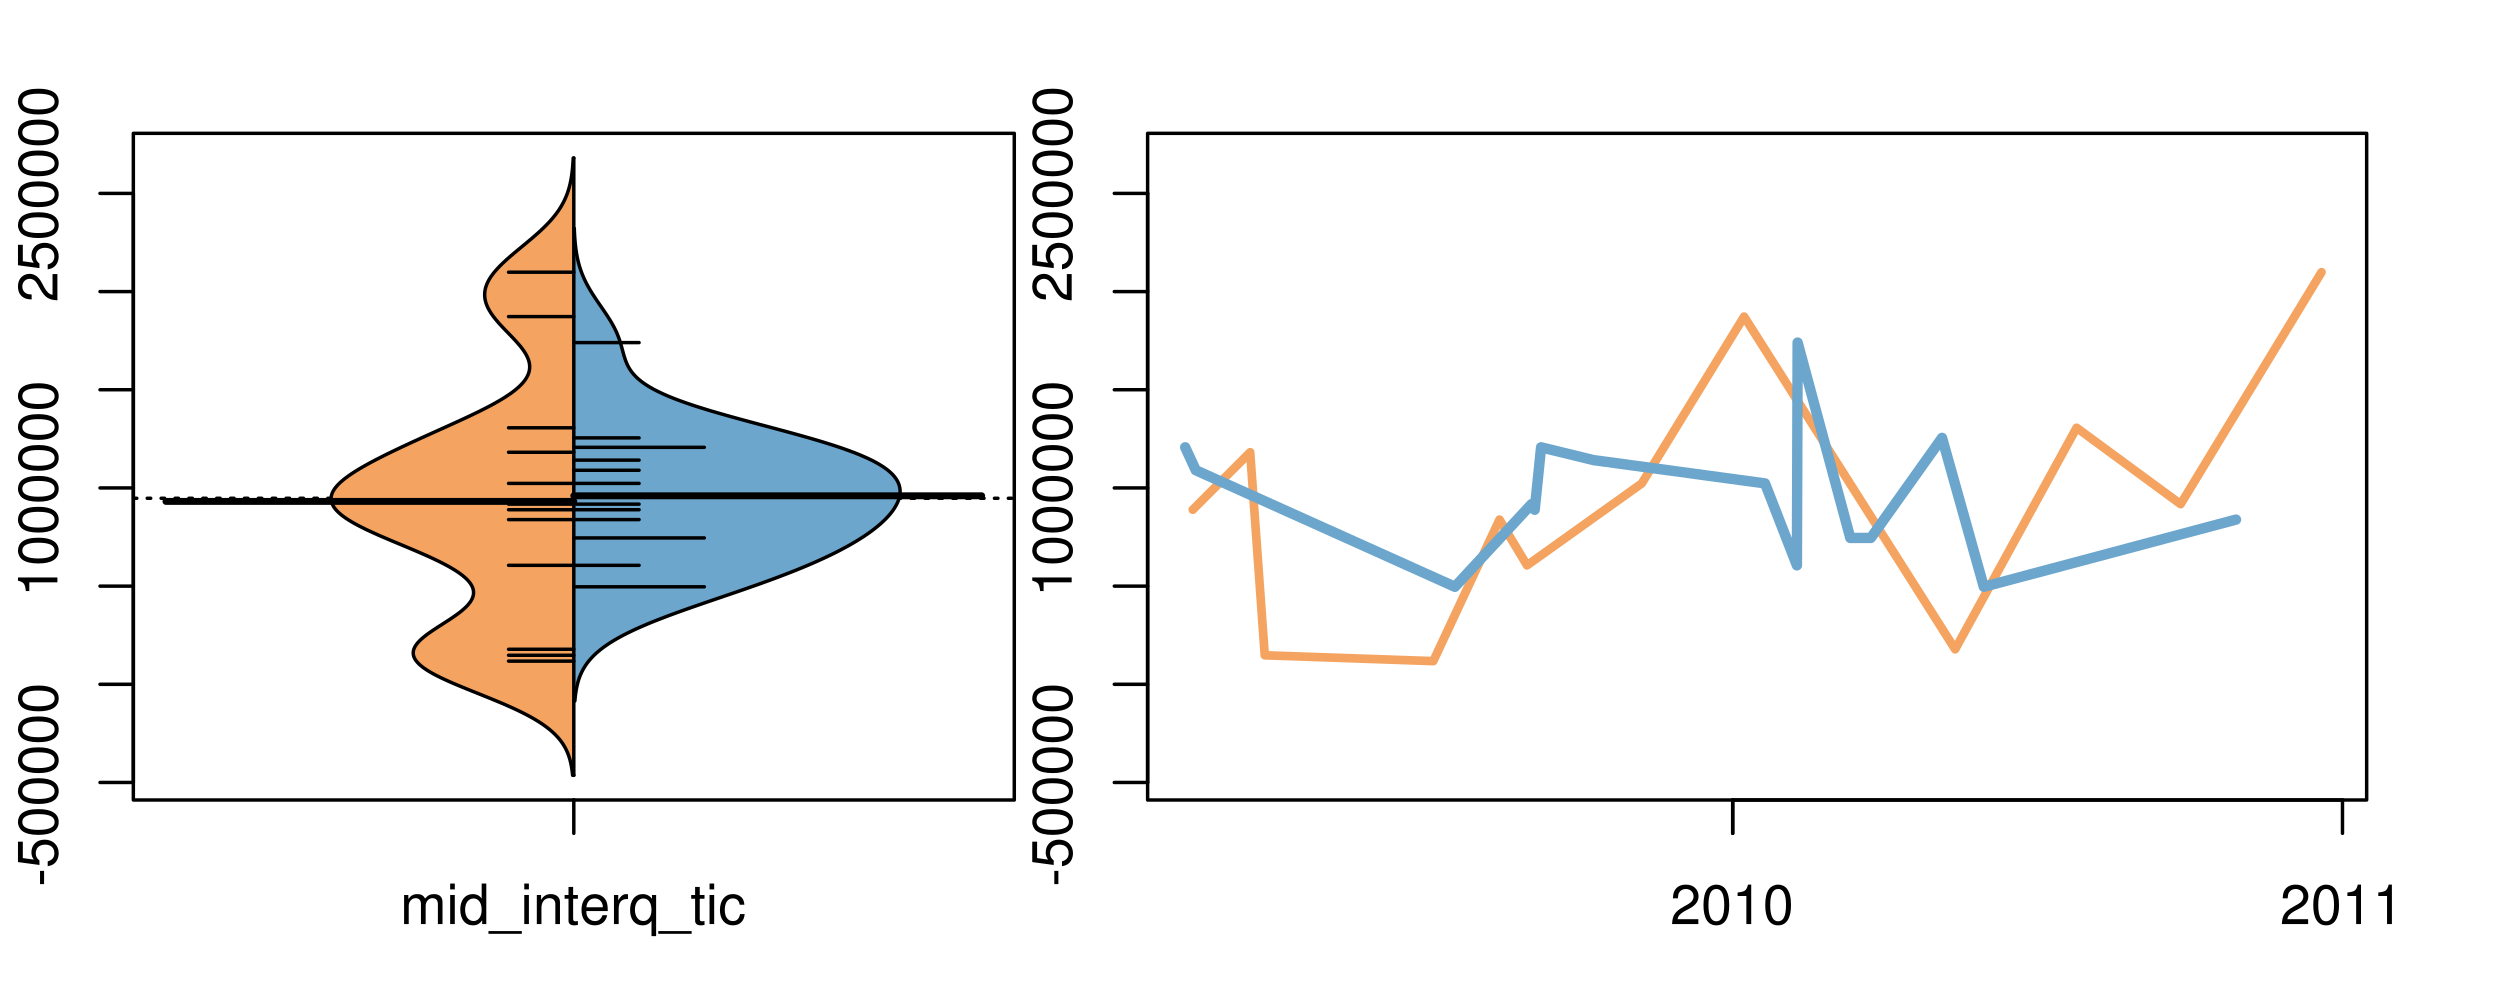 <?xml version="1.0" encoding="UTF-8"?>
<svg xmlns="http://www.w3.org/2000/svg" xmlns:xlink="http://www.w3.org/1999/xlink" width="540pt" height="216pt" viewBox="0 0 540 216" version="1.1">
<defs>
<g>
<symbol overflow="visible" id="glyph0-0">
<path style="stroke:none;" d="M -3.75 -3.406 L -3.75 -0.547 L -2.875 -0.547 L -2.875 -3.406 Z M -3.75 -3.406 "/>
</symbol>
<symbol overflow="visible" id="glyph0-1">
<path style="stroke:none;" d="M -8.516 -5.719 L -8.516 -1.312 L -3.875 -0.688 L -3.875 -1.656 C -4.469 -2.141 -4.672 -2.562 -4.672 -3.219 C -4.672 -4.359 -3.891 -5.078 -2.625 -5.078 C -1.406 -5.078 -0.656 -4.375 -0.656 -3.219 C -0.656 -2.297 -1.125 -1.734 -2.094 -1.469 L -2.094 -0.422 C -1.391 -0.562 -1.062 -0.688 -0.75 -0.938 C -0.094 -1.422 0.281 -2.281 0.281 -3.234 C 0.281 -4.953 -0.969 -6.156 -2.766 -6.156 C -4.453 -6.156 -5.609 -5.047 -5.609 -3.406 C -5.609 -2.812 -5.453 -2.328 -5.094 -1.844 L -7.469 -2.172 L -7.469 -5.719 Z M -8.516 -5.719 "/>
</symbol>
<symbol overflow="visible" id="glyph0-2">
<path style="stroke:none;" d="M -8.516 -3.297 C -8.516 -2.516 -8.156 -1.781 -7.578 -1.344 C -6.828 -0.797 -5.688 -0.516 -4.109 -0.516 C -1.25 -0.516 0.281 -1.469 0.281 -3.297 C 0.281 -5.094 -1.25 -6.078 -4.047 -6.078 C -5.703 -6.078 -6.797 -5.812 -7.578 -5.25 C -8.172 -4.812 -8.516 -4.109 -8.516 -3.297 Z M -7.578 -3.297 C -7.578 -4.438 -6.422 -5 -4.141 -5 C -1.734 -5 -0.594 -4.453 -0.594 -3.281 C -0.594 -2.156 -1.781 -1.594 -4.109 -1.594 C -6.438 -1.594 -7.578 -2.156 -7.578 -3.297 Z M -7.578 -3.297 "/>
</symbol>
<symbol overflow="visible" id="glyph0-3">
<path style="stroke:none;" d="M -6.062 -3.109 L 0 -3.109 L 0 -4.156 L -8.516 -4.156 L -8.516 -3.469 C -7.203 -3.094 -7.016 -2.859 -6.812 -1.219 L -6.062 -1.219 Z M -6.062 -3.109 "/>
</symbol>
<symbol overflow="visible" id="glyph0-4">
<path style="stroke:none;" d="M -1.047 -6.078 L -1.047 -1.594 C -1.734 -1.703 -2.188 -2.094 -2.797 -3.125 L -3.438 -4.328 C -4.094 -5.516 -4.969 -6.125 -6.016 -6.125 C -6.719 -6.125 -7.375 -5.844 -7.844 -5.344 C -8.297 -4.844 -8.516 -4.219 -8.516 -3.406 C -8.516 -2.328 -8.125 -1.531 -7.406 -1.062 C -6.953 -0.75 -6.422 -0.625 -5.562 -0.594 L -5.562 -1.656 C -6.125 -1.688 -6.484 -1.766 -6.75 -1.906 C -7.266 -2.188 -7.578 -2.734 -7.578 -3.375 C -7.578 -4.328 -6.906 -5.047 -5.984 -5.047 C -5.312 -5.047 -4.734 -4.656 -4.312 -3.906 L -3.688 -2.797 C -2.672 -1.016 -1.875 -0.5 0 -0.406 L 0 -6.078 Z M -1.047 -6.078 "/>
</symbol>
<symbol overflow="visible" id="glyph0-5">
<path style="stroke:none;" d="M -8.75 -5.938 L -8.75 -4.938 L -5.5 -4.938 C -6.125 -4.531 -6.469 -3.859 -6.469 -3.016 C -6.469 -1.375 -5.156 -0.312 -3.156 -0.312 C -1.031 -0.312 0.281 -1.359 0.281 -3.047 C 0.281 -3.906 -0.047 -4.516 -0.828 -5.047 L 0 -5.047 L 0 -5.938 Z M -5.531 -3.188 C -5.531 -4.266 -4.578 -4.938 -3.078 -4.938 C -1.625 -4.938 -0.656 -4.25 -0.656 -3.188 C -0.656 -2.094 -1.625 -1.359 -3.094 -1.359 C -4.562 -1.359 -5.531 -2.094 -5.531 -3.188 Z M -5.531 -3.188 "/>
</symbol>
<symbol overflow="visible" id="glyph0-6">
<path style="stroke:none;" d="M -6.281 -3.094 L -6.281 -2.047 L -7.266 -2.047 C -7.688 -2.047 -7.906 -2.297 -7.906 -2.75 C -7.906 -2.828 -7.906 -2.875 -7.891 -3.094 L -8.719 -3.094 C -8.766 -2.875 -8.781 -2.734 -8.781 -2.531 C -8.781 -1.609 -8.25 -1.062 -7.359 -1.062 L -6.281 -1.062 L -6.281 -0.219 L -5.469 -0.219 L -5.469 -1.062 L 0 -1.062 L 0 -2.047 L -5.469 -2.047 L -5.469 -3.094 Z M -6.281 -3.094 "/>
</symbol>
<symbol overflow="visible" id="glyph0-7">
<path style="stroke:none;" d="M 1.516 -6.938 L 1.516 0.266 L 2.109 0.266 L 2.109 -6.938 Z M 1.516 -6.938 "/>
</symbol>
<symbol overflow="visible" id="glyph0-8">
<path style="stroke:none;" d="M -6.469 -3.266 C -6.469 -1.5 -5.203 -0.438 -3.094 -0.438 C -0.984 -0.438 0.281 -1.484 0.281 -3.281 C 0.281 -5.047 -0.984 -6.125 -3.047 -6.125 C -5.219 -6.125 -6.469 -5.078 -6.469 -3.266 Z M -5.547 -3.281 C -5.547 -4.406 -4.625 -5.078 -3.062 -5.078 C -1.578 -5.078 -0.641 -4.375 -0.641 -3.281 C -0.641 -2.156 -1.578 -1.469 -3.094 -1.469 C -4.609 -1.469 -5.547 -2.156 -5.547 -3.281 Z M -5.547 -3.281 "/>
</symbol>
<symbol overflow="visible" id="glyph0-9">
<path style="stroke:none;" d="M -8.75 -1.828 L -8.75 -0.812 L 0 -0.812 L 0 -1.828 Z M -8.75 -1.828 "/>
</symbol>
<symbol overflow="visible" id="glyph0-10">
<path style="stroke:none;" d="M -1.25 -2.297 L -1.25 -1.047 L 0 -1.047 L 0 -2.297 Z M -1.25 -2.297 "/>
</symbol>
<symbol overflow="visible" id="glyph0-11">
<path style="stroke:none;" d="M 0 -3.422 L -6.281 -5.828 L -6.281 -4.703 L -1.188 -2.922 L -6.281 -1.25 L -6.281 -0.125 L 0 -2.328 Z M 0 -3.422 "/>
</symbol>
<symbol overflow="visible" id="glyph0-12">
<path style="stroke:none;" d="M -0.594 -6.422 C -0.562 -6.312 -0.562 -6.266 -0.562 -6.203 C -0.562 -5.859 -0.75 -5.656 -1.062 -5.656 L -4.75 -5.656 C -5.875 -5.656 -6.469 -4.844 -6.469 -3.297 C -6.469 -2.391 -6.203 -1.625 -5.734 -1.219 C -5.406 -0.922 -5.047 -0.797 -4.422 -0.781 L -4.422 -1.781 C -5.203 -1.875 -5.547 -2.328 -5.547 -3.266 C -5.547 -4.156 -5.203 -4.672 -4.609 -4.672 L -4.344 -4.672 C -3.922 -4.672 -3.75 -4.422 -3.641 -3.625 C -3.469 -2.203 -3.422 -1.984 -3.266 -1.609 C -2.969 -0.875 -2.406 -0.5 -1.578 -0.5 C -0.438 -0.5 0.281 -1.297 0.281 -2.562 C 0.281 -3.359 0 -4 -0.641 -4.703 C -0.016 -4.781 0.281 -5.094 0.281 -5.734 C 0.281 -5.938 0.25 -6.094 0.172 -6.422 Z M -1.984 -4.672 C -1.641 -4.672 -1.438 -4.578 -1.156 -4.266 C -0.797 -3.859 -0.594 -3.375 -0.594 -2.781 C -0.594 -2 -0.969 -1.547 -1.609 -1.547 C -2.266 -1.547 -2.609 -1.984 -2.766 -3.062 C -2.906 -4.109 -2.953 -4.328 -3.109 -4.672 Z M -1.984 -4.672 "/>
</symbol>
<symbol overflow="visible" id="glyph0-13">
<path style="stroke:none;" d="M 0 -5.781 L -6.281 -5.781 L -6.281 -4.781 L -2.719 -4.781 C -1.438 -4.781 -0.594 -4.109 -0.594 -3.078 C -0.594 -2.281 -1.078 -1.781 -1.844 -1.781 L -6.281 -1.781 L -6.281 -0.781 L -1.438 -0.781 C -0.391 -0.781 0.281 -1.562 0.281 -2.781 C 0.281 -3.703 -0.047 -4.297 -0.875 -4.891 L 0 -4.891 Z M 0 -5.781 "/>
</symbol>
<symbol overflow="visible" id="glyph0-14">
<path style="stroke:none;" d="M -2.812 -6.156 C -3.766 -6.156 -4.344 -6.078 -4.812 -5.906 C -5.844 -5.5 -6.469 -4.531 -6.469 -3.359 C -6.469 -1.609 -5.125 -0.484 -3.062 -0.484 C -1 -0.484 0.281 -1.578 0.281 -3.344 C 0.281 -4.781 -0.547 -5.766 -1.906 -6.031 L -1.906 -5.016 C -1.078 -4.734 -0.641 -4.172 -0.641 -3.375 C -0.641 -2.734 -0.938 -2.203 -1.469 -1.859 C -1.828 -1.625 -2.188 -1.531 -2.812 -1.531 Z M -3.625 -1.547 C -4.781 -1.625 -5.547 -2.344 -5.547 -3.344 C -5.547 -4.328 -4.734 -5.094 -3.703 -5.094 C -3.672 -5.094 -3.641 -5.094 -3.625 -5.078 Z M -3.625 -1.547 "/>
</symbol>
<symbol overflow="visible" id="glyph1-0">
<path style="stroke:none;" d="M 0.844 -6.281 L 0.844 0 L 1.844 0 L 1.844 -3.953 C 1.844 -4.859 2.516 -5.594 3.328 -5.594 C 4.062 -5.594 4.484 -5.141 4.484 -4.328 L 4.484 0 L 5.5 0 L 5.5 -3.953 C 5.5 -4.859 6.156 -5.594 6.969 -5.594 C 7.703 -5.594 8.141 -5.125 8.141 -4.328 L 8.141 0 L 9.141 0 L 9.141 -4.719 C 9.141 -5.844 8.5 -6.469 7.312 -6.469 C 6.484 -6.469 5.969 -6.219 5.391 -5.516 C 5.016 -6.188 4.516 -6.469 3.703 -6.469 C 2.859 -6.469 2.297 -6.156 1.766 -5.406 L 1.766 -6.281 Z M 0.844 -6.281 "/>
</symbol>
<symbol overflow="visible" id="glyph1-1">
<path style="stroke:none;" d="M 1.797 -6.281 L 0.797 -6.281 L 0.797 0 L 1.797 0 Z M 1.797 -8.75 L 0.797 -8.75 L 0.797 -7.484 L 1.797 -7.484 Z M 1.797 -8.75 "/>
</symbol>
<symbol overflow="visible" id="glyph1-2">
<path style="stroke:none;" d="M 5.938 -8.75 L 4.938 -8.75 L 4.938 -5.5 C 4.531 -6.125 3.859 -6.469 3.016 -6.469 C 1.375 -6.469 0.312 -5.156 0.312 -3.156 C 0.312 -1.031 1.359 0.281 3.047 0.281 C 3.906 0.281 4.516 -0.047 5.047 -0.828 L 5.047 0 L 5.938 0 Z M 3.188 -5.531 C 4.266 -5.531 4.938 -4.578 4.938 -3.078 C 4.938 -1.625 4.25 -0.656 3.188 -0.656 C 2.094 -0.656 1.359 -1.625 1.359 -3.094 C 1.359 -4.562 2.094 -5.531 3.188 -5.531 Z M 3.188 -5.531 "/>
</symbol>
<symbol overflow="visible" id="glyph1-3">
<path style="stroke:none;" d="M 6.938 1.516 L -0.266 1.516 L -0.266 2.109 L 6.938 2.109 Z M 6.938 1.516 "/>
</symbol>
<symbol overflow="visible" id="glyph1-4">
<path style="stroke:none;" d="M 0.844 -6.281 L 0.844 0 L 1.844 0 L 1.844 -3.469 C 1.844 -4.75 2.516 -5.594 3.547 -5.594 C 4.344 -5.594 4.844 -5.109 4.844 -4.359 L 4.844 0 L 5.844 0 L 5.844 -4.75 C 5.844 -5.797 5.062 -6.469 3.859 -6.469 C 2.922 -6.469 2.312 -6.109 1.766 -5.234 L 1.766 -6.281 Z M 0.844 -6.281 "/>
</symbol>
<symbol overflow="visible" id="glyph1-5">
<path style="stroke:none;" d="M 3.047 -6.281 L 2.016 -6.281 L 2.016 -8.016 L 1.016 -8.016 L 1.016 -6.281 L 0.172 -6.281 L 0.172 -5.469 L 1.016 -5.469 L 1.016 -0.719 C 1.016 -0.078 1.453 0.281 2.234 0.281 C 2.469 0.281 2.719 0.25 3.047 0.188 L 3.047 -0.641 C 2.922 -0.609 2.766 -0.594 2.562 -0.594 C 2.141 -0.594 2.016 -0.719 2.016 -1.156 L 2.016 -5.469 L 3.047 -5.469 Z M 3.047 -6.281 "/>
</symbol>
<symbol overflow="visible" id="glyph1-6">
<path style="stroke:none;" d="M 6.156 -2.812 C 6.156 -3.766 6.078 -4.344 5.906 -4.812 C 5.5 -5.844 4.531 -6.469 3.359 -6.469 C 1.609 -6.469 0.484 -5.125 0.484 -3.062 C 0.484 -1 1.578 0.281 3.344 0.281 C 4.781 0.281 5.766 -0.547 6.031 -1.906 L 5.016 -1.906 C 4.734 -1.078 4.172 -0.641 3.375 -0.641 C 2.734 -0.641 2.203 -0.938 1.859 -1.469 C 1.625 -1.828 1.531 -2.188 1.531 -2.812 Z M 1.547 -3.625 C 1.625 -4.781 2.344 -5.547 3.344 -5.547 C 4.328 -5.547 5.094 -4.734 5.094 -3.703 C 5.094 -3.672 5.094 -3.641 5.078 -3.625 Z M 1.547 -3.625 "/>
</symbol>
<symbol overflow="visible" id="glyph1-7">
<path style="stroke:none;" d="M 0.828 -6.281 L 0.828 0 L 1.844 0 L 1.844 -3.266 C 1.844 -4.156 2.062 -4.75 2.547 -5.094 C 2.859 -5.328 3.156 -5.406 3.859 -5.406 L 3.859 -6.438 C 3.688 -6.453 3.594 -6.469 3.469 -6.469 C 2.812 -6.469 2.328 -6.078 1.75 -5.141 L 1.75 -6.281 Z M 0.828 -6.281 "/>
</symbol>
<symbol overflow="visible" id="glyph1-8">
<path style="stroke:none;" d="M 5.938 2.609 L 5.938 -6.281 L 5.047 -6.281 L 5.047 -5.453 C 4.578 -6.109 3.875 -6.469 3.047 -6.469 C 1.391 -6.469 0.312 -5.109 0.312 -3.031 C 0.312 -0.984 1.344 0.281 3 0.281 C 3.875 0.281 4.469 -0.031 4.938 -0.719 L 4.938 2.609 Z M 3.188 -5.531 C 4.266 -5.531 4.938 -4.578 4.938 -3.062 C 4.938 -1.625 4.25 -0.656 3.188 -0.656 C 2.094 -0.656 1.359 -1.625 1.359 -3.094 C 1.359 -4.547 2.094 -5.531 3.188 -5.531 Z M 3.188 -5.531 "/>
</symbol>
<symbol overflow="visible" id="glyph1-9">
<path style="stroke:none;" d="M 5.656 -4.172 C 5.609 -4.781 5.469 -5.188 5.234 -5.531 C 4.797 -6.125 4.047 -6.469 3.172 -6.469 C 1.469 -6.469 0.375 -5.125 0.375 -3.031 C 0.375 -1.016 1.453 0.281 3.156 0.281 C 4.656 0.281 5.609 -0.625 5.719 -2.156 L 4.719 -2.156 C 4.547 -1.156 4.031 -0.641 3.188 -0.641 C 2.078 -0.641 1.422 -1.547 1.422 -3.031 C 1.422 -4.609 2.062 -5.547 3.156 -5.547 C 4 -5.547 4.531 -5.047 4.641 -4.172 Z M 5.656 -4.172 "/>
</symbol>
<symbol overflow="visible" id="glyph1-10">
<path style="stroke:none;" d="M 6.078 -1.047 L 1.594 -1.047 C 1.703 -1.734 2.094 -2.188 3.125 -2.797 L 4.328 -3.438 C 5.516 -4.094 6.125 -4.969 6.125 -6.016 C 6.125 -6.719 5.844 -7.375 5.344 -7.844 C 4.844 -8.297 4.219 -8.516 3.406 -8.516 C 2.328 -8.516 1.531 -8.125 1.062 -7.406 C 0.75 -6.953 0.625 -6.422 0.594 -5.562 L 1.656 -5.562 C 1.688 -6.125 1.766 -6.484 1.906 -6.75 C 2.188 -7.266 2.734 -7.578 3.375 -7.578 C 4.328 -7.578 5.047 -6.906 5.047 -5.984 C 5.047 -5.312 4.656 -4.734 3.906 -4.312 L 2.797 -3.688 C 1.016 -2.672 0.5 -1.875 0.406 0 L 6.078 0 Z M 6.078 -1.047 "/>
</symbol>
<symbol overflow="visible" id="glyph1-11">
<path style="stroke:none;" d="M 3.297 -8.516 C 2.516 -8.516 1.781 -8.156 1.344 -7.578 C 0.797 -6.828 0.516 -5.688 0.516 -4.109 C 0.516 -1.25 1.469 0.281 3.297 0.281 C 5.094 0.281 6.078 -1.25 6.078 -4.047 C 6.078 -5.703 5.812 -6.797 5.25 -7.578 C 4.812 -8.172 4.109 -8.516 3.297 -8.516 Z M 3.297 -7.578 C 4.438 -7.578 5 -6.422 5 -4.141 C 5 -1.734 4.453 -0.594 3.281 -0.594 C 2.156 -0.594 1.594 -1.781 1.594 -4.109 C 1.594 -6.438 2.156 -7.578 3.297 -7.578 Z M 3.297 -7.578 "/>
</symbol>
<symbol overflow="visible" id="glyph1-12">
<path style="stroke:none;" d="M 3.109 -6.062 L 3.109 0 L 4.156 0 L 4.156 -8.516 L 3.469 -8.516 C 3.094 -7.203 2.859 -7.016 1.219 -6.812 L 1.219 -6.062 Z M 3.109 -6.062 "/>
</symbol>
</g>
<clipPath id="clip1">
  <path d="M 28.801 28.801 L 220.086 28.801 L 220.086 173.801 L 28.801 173.801 Z M 28.801 28.801 "/>
</clipPath>
<clipPath id="clip2">
  <path d="M 247.887 28.801 L 512.199 28.801 L 512.199 173.801 L 247.887 173.801 Z M 247.887 28.801 "/>
</clipPath>
<clipPath id="clip3">
  <path d="M 233.484 14.398 L 526.598 14.398 L 526.598 188.199 L 233.484 188.199 Z M 233.484 14.398 "/>
</clipPath>
<clipPath id="clip4">
  <path d="M 247.887 28.801 L 512.199 28.801 L 512.199 173.801 L 247.887 173.801 Z M 247.887 28.801 "/>
</clipPath>
</defs>
<g id="surface841">
<path style="fill:none;stroke-width:0.75;stroke-linecap:round;stroke-linejoin:round;stroke:rgb(0%,0%,0%);stroke-opacity:1;stroke-miterlimit:10;" d="M 28.801 172.801 L 219.086 172.801 L 219.086 28.801 L 28.801 28.801 L 28.801 172.801 "/>
<path style="fill:none;stroke-width:0.75;stroke-linecap:round;stroke-linejoin:round;stroke:rgb(0%,0%,0%);stroke-opacity:1;stroke-miterlimit:10;" d="M 28.801 169.016 L 28.801 41.773 "/>
<path style="fill:none;stroke-width:0.75;stroke-linecap:round;stroke-linejoin:round;stroke:rgb(0%,0%,0%);stroke-opacity:1;stroke-miterlimit:10;" d="M 28.801 169.016 L 21.602 169.016 "/>
<path style="fill:none;stroke-width:0.75;stroke-linecap:round;stroke-linejoin:round;stroke:rgb(0%,0%,0%);stroke-opacity:1;stroke-miterlimit:10;" d="M 28.801 147.809 L 21.602 147.809 "/>
<path style="fill:none;stroke-width:0.75;stroke-linecap:round;stroke-linejoin:round;stroke:rgb(0%,0%,0%);stroke-opacity:1;stroke-miterlimit:10;" d="M 28.801 126.602 L 21.602 126.602 "/>
<path style="fill:none;stroke-width:0.75;stroke-linecap:round;stroke-linejoin:round;stroke:rgb(0%,0%,0%);stroke-opacity:1;stroke-miterlimit:10;" d="M 28.801 105.395 L 21.602 105.395 "/>
<path style="fill:none;stroke-width:0.75;stroke-linecap:round;stroke-linejoin:round;stroke:rgb(0%,0%,0%);stroke-opacity:1;stroke-miterlimit:10;" d="M 28.801 84.188 L 21.602 84.188 "/>
<path style="fill:none;stroke-width:0.75;stroke-linecap:round;stroke-linejoin:round;stroke:rgb(0%,0%,0%);stroke-opacity:1;stroke-miterlimit:10;" d="M 28.801 62.98 L 21.602 62.98 "/>
<path style="fill:none;stroke-width:0.75;stroke-linecap:round;stroke-linejoin:round;stroke:rgb(0%,0%,0%);stroke-opacity:1;stroke-miterlimit:10;" d="M 28.801 41.773 L 21.602 41.773 "/>
<g style="fill:rgb(0%,0%,0%);fill-opacity:1;">
  <use xlink:href="#glyph0-0" x="12.396" y="191.516"/>
  <use xlink:href="#glyph0-1" x="12.396" y="187.52"/>
  <use xlink:href="#glyph0-2" x="12.396" y="180.848"/>
  <use xlink:href="#glyph0-2" x="12.396" y="174.176"/>
  <use xlink:href="#glyph0-2" x="12.396" y="167.504"/>
  <use xlink:href="#glyph0-2" x="12.396" y="160.832"/>
  <use xlink:href="#glyph0-2" x="12.396" y="154.16"/>
</g>
<g style="fill:rgb(0%,0%,0%);fill-opacity:1;">
  <use xlink:href="#glyph0-3" x="12.396" y="128.895"/>
  <use xlink:href="#glyph0-2" x="12.396" y="122.223"/>
  <use xlink:href="#glyph0-2" x="12.396" y="115.551"/>
  <use xlink:href="#glyph0-2" x="12.396" y="108.879"/>
  <use xlink:href="#glyph0-2" x="12.396" y="102.207"/>
  <use xlink:href="#glyph0-2" x="12.396" y="95.535"/>
  <use xlink:href="#glyph0-2" x="12.396" y="88.863"/>
</g>
<g style="fill:rgb(0%,0%,0%);fill-opacity:1;">
  <use xlink:href="#glyph0-4" x="12.396" y="65.273"/>
  <use xlink:href="#glyph0-1" x="12.396" y="58.602"/>
  <use xlink:href="#glyph0-2" x="12.396" y="51.93"/>
  <use xlink:href="#glyph0-2" x="12.396" y="45.258"/>
  <use xlink:href="#glyph0-2" x="12.396" y="38.586"/>
  <use xlink:href="#glyph0-2" x="12.396" y="31.914"/>
  <use xlink:href="#glyph0-2" x="12.396" y="25.242"/>
</g>
<path style="fill:none;stroke-width:0.75;stroke-linecap:round;stroke-linejoin:round;stroke:rgb(0%,0%,0%);stroke-opacity:1;stroke-miterlimit:10;" d="M 123.941 172.801 L 123.941 172.801 "/>
<path style="fill:none;stroke-width:0.75;stroke-linecap:round;stroke-linejoin:round;stroke:rgb(0%,0%,0%);stroke-opacity:1;stroke-miterlimit:10;" d="M 123.941 172.801 L 123.941 180 "/>
<g style="fill:rgb(0%,0%,0%);fill-opacity:1;">
  <use xlink:href="#glyph1-0" x="86.441" y="199.596"/>
  <use xlink:href="#glyph1-1" x="96.438" y="199.596"/>
  <use xlink:href="#glyph1-2" x="99.102" y="199.596"/>
  <use xlink:href="#glyph1-3" x="105.773" y="199.596"/>
  <use xlink:href="#glyph1-1" x="112.445" y="199.596"/>
  <use xlink:href="#glyph1-4" x="115.109" y="199.596"/>
  <use xlink:href="#glyph1-5" x="121.781" y="199.596"/>
  <use xlink:href="#glyph1-6" x="125.117" y="199.596"/>
  <use xlink:href="#glyph1-7" x="131.789" y="199.596"/>
  <use xlink:href="#glyph1-8" x="135.785" y="199.596"/>
  <use xlink:href="#glyph1-3" x="142.457" y="199.596"/>
  <use xlink:href="#glyph1-5" x="149.129" y="199.596"/>
  <use xlink:href="#glyph1-1" x="152.465" y="199.596"/>
  <use xlink:href="#glyph1-9" x="155.129" y="199.596"/>
</g>
<g clip-path="url(#clip1)" clip-rule="nonzero">
<path style="fill:none;stroke-width:0.75;stroke-linecap:round;stroke-linejoin:round;stroke:rgb(0%,0%,0%);stroke-opacity:1;stroke-dasharray:0.75,2.25;stroke-miterlimit:10;" d="M 28.801 107.629 L 219.086 107.629 "/>
<path style=" stroke:none;fill-rule:nonzero;fill:rgb(95.686%,64.314%,37.647%);fill-opacity:1;" d="M 123.941 34.133 L 123.812 34.133 L 123.801 34.395 L 123.77 34.918 L 123.754 35.176 L 123.695 35.961 L 123.672 36.223 L 123.648 36.48 L 123.594 37.004 L 123.562 37.266 L 123.527 37.523 L 123.492 37.785 L 123.414 38.309 L 123.371 38.57 L 123.324 38.828 L 123.273 39.09 L 123.164 39.613 L 123.102 39.875 L 123.039 40.133 L 122.898 40.656 L 122.742 41.18 L 122.656 41.438 L 122.566 41.699 L 122.371 42.223 L 122.262 42.484 L 122.152 42.742 L 122.035 43.004 L 121.914 43.266 L 121.785 43.527 L 121.648 43.789 L 121.512 44.047 L 121.363 44.309 L 121.211 44.57 L 121.051 44.832 L 120.883 45.094 L 120.715 45.352 L 120.535 45.613 L 120.348 45.875 L 120.156 46.137 L 119.957 46.398 L 119.75 46.656 L 119.539 46.918 L 119.32 47.18 L 119.098 47.441 L 118.863 47.703 L 118.629 47.961 L 118.383 48.223 L 118.133 48.484 L 117.875 48.746 L 117.613 49.008 L 117.348 49.266 L 117.074 49.527 L 116.512 50.051 L 116.223 50.312 L 115.93 50.57 L 115.637 50.832 L 115.336 51.094 L 114.727 51.617 L 114.418 51.875 L 113.48 52.66 L 113.164 52.922 L 112.848 53.18 L 111.898 53.965 L 111.586 54.227 L 111.273 54.484 L 110.961 54.746 L 110.352 55.27 L 110.051 55.527 L 109.75 55.789 L 109.172 56.312 L 108.891 56.574 L 108.613 56.832 L 108.344 57.094 L 108.078 57.355 L 107.824 57.617 L 107.578 57.879 L 107.336 58.137 L 107.105 58.398 L 106.883 58.66 L 106.664 58.922 L 106.465 59.184 L 106.27 59.441 L 106.082 59.703 L 105.91 59.965 L 105.746 60.227 L 105.594 60.488 L 105.453 60.746 L 105.324 61.008 L 105.203 61.27 L 105.098 61.531 L 105.004 61.793 L 104.918 62.051 L 104.852 62.312 L 104.793 62.574 L 104.746 62.836 L 104.715 63.098 L 104.695 63.355 L 104.688 63.617 L 104.691 63.879 L 104.711 64.141 L 104.734 64.402 L 104.777 64.66 L 104.832 64.922 L 104.898 65.184 L 104.977 65.445 L 105.066 65.707 L 105.164 65.965 L 105.277 66.227 L 105.398 66.488 L 105.531 66.75 L 105.676 67.012 L 105.832 67.27 L 105.992 67.531 L 106.164 67.793 L 106.348 68.055 L 106.535 68.316 L 106.734 68.574 L 106.941 68.836 L 107.152 69.098 L 107.371 69.359 L 107.598 69.621 L 107.828 69.879 L 108.062 70.141 L 108.547 70.664 L 108.793 70.926 L 109.043 71.184 L 109.293 71.445 L 109.801 71.969 L 110.051 72.23 L 110.305 72.488 L 110.805 73.012 L 111.051 73.273 L 111.289 73.531 L 111.531 73.793 L 111.762 74.055 L 111.988 74.316 L 112.211 74.578 L 112.426 74.836 L 112.633 75.098 L 112.832 75.359 L 113.02 75.621 L 113.199 75.883 L 113.367 76.141 L 113.527 76.402 L 113.676 76.664 L 113.809 76.926 L 113.934 77.188 L 114.043 77.445 L 114.141 77.707 L 114.223 77.969 L 114.289 78.23 L 114.344 78.492 L 114.383 78.75 L 114.402 79.012 L 114.41 79.273 L 114.398 79.535 L 114.371 79.797 L 114.328 80.055 L 114.27 80.316 L 114.188 80.578 L 114.094 80.84 L 113.984 81.102 L 113.852 81.359 L 113.707 81.621 L 113.543 81.883 L 113.359 82.145 L 113.16 82.406 L 112.945 82.664 L 112.707 82.926 L 112.457 83.188 L 112.195 83.449 L 111.906 83.711 L 111.605 83.969 L 111.293 84.23 L 110.961 84.492 L 110.613 84.754 L 110.254 85.016 L 109.875 85.273 L 109.484 85.535 L 109.086 85.797 L 108.664 86.059 L 108.234 86.32 L 107.797 86.578 L 107.34 86.84 L 106.879 87.102 L 106.406 87.363 L 105.918 87.625 L 105.422 87.883 L 104.922 88.145 L 104.406 88.406 L 103.887 88.668 L 103.363 88.93 L 102.828 89.188 L 101.742 89.711 L 100.633 90.234 L 100.074 90.492 L 98.941 91.016 L 98.371 91.277 L 97.797 91.539 L 97.223 91.797 L 95.488 92.582 L 94.91 92.84 L 94.332 93.102 L 93.75 93.363 L 92.594 93.887 L 92.016 94.145 L 90.293 94.93 L 89.723 95.191 L 89.156 95.449 L 88.59 95.711 L 88.027 95.973 L 86.91 96.496 L 86.359 96.754 L 85.809 97.016 L 85.262 97.277 L 84.184 97.801 L 83.652 98.059 L 83.125 98.32 L 82.605 98.582 L 82.09 98.844 L 81.578 99.105 L 81.074 99.363 L 80.09 99.887 L 79.609 100.148 L 79.137 100.41 L 78.672 100.668 L 78.215 100.93 L 77.77 101.191 L 77.332 101.453 L 76.906 101.715 L 76.496 101.973 L 76.094 102.234 L 75.703 102.496 L 75.328 102.758 L 74.965 103.02 L 74.617 103.277 L 74.285 103.539 L 73.969 103.801 L 73.664 104.062 L 73.383 104.324 L 73.117 104.582 L 72.867 104.844 L 72.645 105.105 L 72.434 105.367 L 72.242 105.629 L 72.078 105.887 L 71.93 106.148 L 71.801 106.41 L 71.703 106.672 L 71.621 106.934 L 71.559 107.191 L 71.531 107.453 L 71.52 107.715 L 71.531 107.977 L 71.57 108.238 L 71.633 108.496 L 71.719 108.758 L 71.832 109.02 L 71.969 109.281 L 72.125 109.543 L 72.316 109.801 L 72.523 110.062 L 72.754 110.324 L 73.016 110.586 L 73.297 110.844 L 73.594 111.105 L 73.926 111.367 L 74.273 111.629 L 74.637 111.891 L 75.035 112.148 L 75.445 112.41 L 75.871 112.672 L 76.324 112.934 L 76.789 113.195 L 77.27 113.453 L 77.773 113.715 L 78.289 113.977 L 78.816 114.238 L 79.363 114.5 L 79.918 114.758 L 80.48 115.02 L 81.062 115.281 L 81.648 115.543 L 82.242 115.805 L 82.848 116.062 L 83.457 116.324 L 84.07 116.586 L 85.312 117.109 L 85.934 117.367 L 87.809 118.152 L 88.43 118.414 L 89.047 118.672 L 89.664 118.934 L 90.875 119.457 L 91.473 119.719 L 92.059 119.977 L 92.637 120.238 L 93.211 120.5 L 93.766 120.762 L 94.312 121.023 L 94.852 121.281 L 95.371 121.543 L 95.879 121.805 L 96.375 122.066 L 96.852 122.328 L 97.312 122.586 L 97.758 122.848 L 98.184 123.109 L 98.594 123.371 L 98.988 123.633 L 99.355 123.891 L 99.707 124.152 L 100.039 124.414 L 100.348 124.676 L 100.633 124.938 L 100.902 125.195 L 101.145 125.457 L 101.363 125.719 L 101.566 125.98 L 101.738 126.242 L 101.887 126.5 L 102.02 126.762 L 102.121 127.023 L 102.195 127.285 L 102.254 127.547 L 102.281 127.805 L 102.285 128.066 L 102.27 128.328 L 102.227 128.59 L 102.156 128.848 L 102.07 129.109 L 101.957 129.371 L 101.82 129.633 L 101.664 129.895 L 101.484 130.152 L 101.277 130.414 L 101.059 130.676 L 100.816 130.938 L 100.555 131.199 L 100.277 131.457 L 99.98 131.719 L 99.668 131.98 L 99.34 132.242 L 99 132.504 L 98.645 132.762 L 98.277 133.023 L 97.902 133.285 L 97.516 133.547 L 97.125 133.809 L 96.727 134.066 L 95.102 135.113 L 94.695 135.371 L 94.293 135.633 L 93.895 135.895 L 93.504 136.156 L 93.121 136.418 L 92.75 136.676 L 92.387 136.938 L 92.035 137.199 L 91.703 137.461 L 91.383 137.723 L 91.082 137.98 L 90.801 138.242 L 90.539 138.504 L 90.293 138.766 L 90.078 139.027 L 89.883 139.285 L 89.707 139.547 L 89.57 139.809 L 89.449 140.07 L 89.355 140.332 L 89.297 140.59 L 89.262 140.852 L 89.25 141.113 L 89.281 141.375 L 89.332 141.637 L 89.41 141.895 L 89.531 142.156 L 89.672 142.418 L 89.84 142.68 L 90.051 142.941 L 90.281 143.199 L 90.535 143.461 L 90.832 143.723 L 91.148 143.984 L 91.488 144.246 L 91.863 144.504 L 92.262 144.766 L 92.676 145.027 L 93.125 145.289 L 93.594 145.551 L 94.074 145.809 L 94.59 146.07 L 95.117 146.332 L 95.656 146.594 L 96.219 146.852 L 96.797 147.113 L 97.383 147.375 L 97.988 147.637 L 98.602 147.898 L 99.223 148.156 L 99.852 148.418 L 101.133 148.941 L 101.781 149.203 L 102.43 149.461 L 103.078 149.723 L 103.73 149.984 L 105.027 150.508 L 105.668 150.766 L 106.309 151.027 L 106.941 151.289 L 107.57 151.551 L 108.188 151.812 L 108.801 152.07 L 109.398 152.332 L 109.988 152.594 L 110.57 152.855 L 111.141 153.117 L 111.695 153.375 L 112.242 153.637 L 112.77 153.898 L 113.289 154.16 L 113.793 154.422 L 114.281 154.68 L 114.754 154.941 L 115.215 155.203 L 115.66 155.465 L 116.09 155.727 L 116.508 155.984 L 116.906 156.246 L 117.289 156.508 L 117.66 156.77 L 118.016 157.031 L 118.355 157.289 L 118.684 157.551 L 118.996 157.812 L 119.293 158.074 L 119.578 158.336 L 119.852 158.594 L 120.105 158.855 L 120.355 159.117 L 120.586 159.379 L 120.809 159.641 L 121.02 159.898 L 121.215 160.16 L 121.402 160.422 L 121.578 160.684 L 121.746 160.945 L 121.902 161.203 L 122.051 161.465 L 122.191 161.727 L 122.441 162.25 L 122.555 162.508 L 122.66 162.77 L 122.762 163.031 L 122.855 163.293 L 122.941 163.555 L 123.023 163.812 L 123.098 164.074 L 123.168 164.336 L 123.23 164.598 L 123.293 164.855 L 123.348 165.117 L 123.398 165.379 L 123.445 165.641 L 123.488 165.902 L 123.527 166.16 L 123.566 166.422 L 123.602 166.684 L 123.633 166.945 L 123.66 167.207 L 123.688 167.465 L 123.941 167.465 Z M 123.941 34.133 "/>
<path style="fill:none;stroke-width:0.75;stroke-linecap:round;stroke-linejoin:round;stroke:rgb(0%,0%,0%);stroke-opacity:1;stroke-miterlimit:10;" d="M 123.941 34.133 L 123.812 34.133 L 123.801 34.395 L 123.77 34.918 L 123.754 35.176 L 123.695 35.961 L 123.672 36.223 L 123.648 36.48 L 123.594 37.004 L 123.562 37.266 L 123.527 37.523 L 123.492 37.785 L 123.414 38.309 L 123.371 38.57 L 123.324 38.828 L 123.273 39.09 L 123.164 39.613 L 123.102 39.875 L 123.039 40.133 L 122.898 40.656 L 122.742 41.18 L 122.656 41.438 L 122.566 41.699 L 122.371 42.223 L 122.262 42.484 L 122.152 42.742 L 122.035 43.004 L 121.914 43.266 L 121.785 43.527 L 121.648 43.789 L 121.512 44.047 L 121.363 44.309 L 121.211 44.57 L 121.051 44.832 L 120.883 45.094 L 120.715 45.352 L 120.535 45.613 L 120.348 45.875 L 120.156 46.137 L 119.957 46.398 L 119.75 46.656 L 119.539 46.918 L 119.32 47.18 L 119.098 47.441 L 118.863 47.703 L 118.629 47.961 L 118.383 48.223 L 118.133 48.484 L 117.875 48.746 L 117.613 49.008 L 117.348 49.266 L 117.074 49.527 L 116.512 50.051 L 116.223 50.312 L 115.93 50.57 L 115.637 50.832 L 115.336 51.094 L 114.727 51.617 L 114.418 51.875 L 113.48 52.66 L 113.164 52.922 L 112.848 53.18 L 111.898 53.965 L 111.586 54.227 L 111.273 54.484 L 110.961 54.746 L 110.352 55.27 L 110.051 55.527 L 109.75 55.789 L 109.172 56.312 L 108.891 56.574 L 108.613 56.832 L 108.344 57.094 L 108.078 57.355 L 107.824 57.617 L 107.578 57.879 L 107.336 58.137 L 107.105 58.398 L 106.883 58.66 L 106.664 58.922 L 106.465 59.184 L 106.27 59.441 L 106.082 59.703 L 105.91 59.965 L 105.746 60.227 L 105.594 60.488 L 105.453 60.746 L 105.324 61.008 L 105.203 61.27 L 105.098 61.531 L 105.004 61.793 L 104.918 62.051 L 104.852 62.312 L 104.793 62.574 L 104.746 62.836 L 104.715 63.098 L 104.695 63.355 L 104.688 63.617 L 104.691 63.879 L 104.711 64.141 L 104.734 64.402 L 104.777 64.66 L 104.832 64.922 L 104.898 65.184 L 104.977 65.445 L 105.066 65.707 L 105.164 65.965 L 105.277 66.227 L 105.398 66.488 L 105.531 66.75 L 105.676 67.012 L 105.832 67.27 L 105.992 67.531 L 106.164 67.793 L 106.348 68.055 L 106.535 68.316 L 106.734 68.574 L 106.941 68.836 L 107.152 69.098 L 107.371 69.359 L 107.598 69.621 L 107.828 69.879 L 108.062 70.141 L 108.547 70.664 L 108.793 70.926 L 109.043 71.184 L 109.293 71.445 L 109.801 71.969 L 110.051 72.23 L 110.305 72.488 L 110.805 73.012 L 111.051 73.273 L 111.289 73.531 L 111.531 73.793 L 111.762 74.055 L 111.988 74.316 L 112.211 74.578 L 112.426 74.836 L 112.633 75.098 L 112.832 75.359 L 113.02 75.621 L 113.199 75.883 L 113.367 76.141 L 113.527 76.402 L 113.676 76.664 L 113.809 76.926 L 113.934 77.188 L 114.043 77.445 L 114.141 77.707 L 114.223 77.969 L 114.289 78.23 L 114.344 78.492 L 114.383 78.75 L 114.402 79.012 L 114.41 79.273 L 114.398 79.535 L 114.371 79.797 L 114.328 80.055 L 114.27 80.316 L 114.188 80.578 L 114.094 80.84 L 113.984 81.102 L 113.852 81.359 L 113.707 81.621 L 113.543 81.883 L 113.359 82.145 L 113.16 82.406 L 112.945 82.664 L 112.707 82.926 L 112.457 83.188 L 112.195 83.449 L 111.906 83.711 L 111.605 83.969 L 111.293 84.23 L 110.961 84.492 L 110.613 84.754 L 110.254 85.016 L 109.875 85.273 L 109.484 85.535 L 109.086 85.797 L 108.664 86.059 L 108.234 86.32 L 107.797 86.578 L 107.34 86.84 L 106.879 87.102 L 106.406 87.363 L 105.918 87.625 L 105.422 87.883 L 104.922 88.145 L 104.406 88.406 L 103.887 88.668 L 103.363 88.93 L 102.828 89.188 L 101.742 89.711 L 100.633 90.234 L 100.074 90.492 L 98.941 91.016 L 98.371 91.277 L 97.797 91.539 L 97.223 91.797 L 95.488 92.582 L 94.91 92.84 L 94.332 93.102 L 93.75 93.363 L 92.594 93.887 L 92.016 94.145 L 90.293 94.93 L 89.723 95.191 L 89.156 95.449 L 88.59 95.711 L 88.027 95.973 L 86.91 96.496 L 86.359 96.754 L 85.809 97.016 L 85.262 97.277 L 84.184 97.801 L 83.652 98.059 L 83.125 98.32 L 82.605 98.582 L 82.09 98.844 L 81.578 99.105 L 81.074 99.363 L 80.09 99.887 L 79.609 100.148 L 79.137 100.41 L 78.672 100.668 L 78.215 100.93 L 77.77 101.191 L 77.332 101.453 L 76.906 101.715 L 76.496 101.973 L 76.094 102.234 L 75.703 102.496 L 75.328 102.758 L 74.965 103.02 L 74.617 103.277 L 74.285 103.539 L 73.969 103.801 L 73.664 104.062 L 73.383 104.324 L 73.117 104.582 L 72.867 104.844 L 72.645 105.105 L 72.434 105.367 L 72.242 105.629 L 72.078 105.887 L 71.93 106.148 L 71.801 106.41 L 71.703 106.672 L 71.621 106.934 L 71.559 107.191 L 71.531 107.453 L 71.52 107.715 L 71.531 107.977 L 71.57 108.238 L 71.633 108.496 L 71.719 108.758 L 71.832 109.02 L 71.969 109.281 L 72.125 109.543 L 72.316 109.801 L 72.523 110.062 L 72.754 110.324 L 73.016 110.586 L 73.297 110.844 L 73.594 111.105 L 73.926 111.367 L 74.273 111.629 L 74.637 111.891 L 75.035 112.148 L 75.445 112.41 L 75.871 112.672 L 76.324 112.934 L 76.789 113.195 L 77.27 113.453 L 77.773 113.715 L 78.289 113.977 L 78.816 114.238 L 79.363 114.5 L 79.918 114.758 L 80.48 115.02 L 81.062 115.281 L 81.648 115.543 L 82.242 115.805 L 82.848 116.062 L 83.457 116.324 L 84.07 116.586 L 85.312 117.109 L 85.934 117.367 L 87.809 118.152 L 88.43 118.414 L 89.047 118.672 L 89.664 118.934 L 90.875 119.457 L 91.473 119.719 L 92.059 119.977 L 92.637 120.238 L 93.211 120.5 L 93.766 120.762 L 94.312 121.023 L 94.852 121.281 L 95.371 121.543 L 95.879 121.805 L 96.375 122.066 L 96.852 122.328 L 97.312 122.586 L 97.758 122.848 L 98.184 123.109 L 98.594 123.371 L 98.988 123.633 L 99.355 123.891 L 99.707 124.152 L 100.039 124.414 L 100.348 124.676 L 100.633 124.938 L 100.902 125.195 L 101.145 125.457 L 101.363 125.719 L 101.566 125.98 L 101.738 126.242 L 101.887 126.5 L 102.02 126.762 L 102.121 127.023 L 102.195 127.285 L 102.254 127.547 L 102.281 127.805 L 102.285 128.066 L 102.27 128.328 L 102.227 128.59 L 102.156 128.848 L 102.07 129.109 L 101.957 129.371 L 101.82 129.633 L 101.664 129.895 L 101.484 130.152 L 101.277 130.414 L 101.059 130.676 L 100.816 130.938 L 100.555 131.199 L 100.277 131.457 L 99.98 131.719 L 99.668 131.98 L 99.34 132.242 L 99 132.504 L 98.645 132.762 L 98.277 133.023 L 97.902 133.285 L 97.516 133.547 L 97.125 133.809 L 96.727 134.066 L 95.102 135.113 L 94.695 135.371 L 94.293 135.633 L 93.895 135.895 L 93.504 136.156 L 93.121 136.418 L 92.75 136.676 L 92.387 136.938 L 92.035 137.199 L 91.703 137.461 L 91.383 137.723 L 91.082 137.98 L 90.801 138.242 L 90.539 138.504 L 90.293 138.766 L 90.078 139.027 L 89.883 139.285 L 89.707 139.547 L 89.57 139.809 L 89.449 140.07 L 89.355 140.332 L 89.297 140.59 L 89.262 140.852 L 89.25 141.113 L 89.281 141.375 L 89.332 141.637 L 89.41 141.895 L 89.531 142.156 L 89.672 142.418 L 89.84 142.68 L 90.051 142.941 L 90.281 143.199 L 90.535 143.461 L 90.832 143.723 L 91.148 143.984 L 91.488 144.246 L 91.863 144.504 L 92.262 144.766 L 92.676 145.027 L 93.125 145.289 L 93.594 145.551 L 94.074 145.809 L 94.59 146.07 L 95.117 146.332 L 95.656 146.594 L 96.219 146.852 L 96.797 147.113 L 97.383 147.375 L 97.988 147.637 L 98.602 147.898 L 99.223 148.156 L 99.852 148.418 L 101.133 148.941 L 101.781 149.203 L 102.43 149.461 L 103.078 149.723 L 103.73 149.984 L 105.027 150.508 L 105.668 150.766 L 106.309 151.027 L 106.941 151.289 L 107.57 151.551 L 108.188 151.812 L 108.801 152.07 L 109.398 152.332 L 109.988 152.594 L 110.57 152.855 L 111.141 153.117 L 111.695 153.375 L 112.242 153.637 L 112.77 153.898 L 113.289 154.16 L 113.793 154.422 L 114.281 154.68 L 114.754 154.941 L 115.215 155.203 L 115.66 155.465 L 116.09 155.727 L 116.508 155.984 L 116.906 156.246 L 117.289 156.508 L 117.66 156.77 L 118.016 157.031 L 118.355 157.289 L 118.684 157.551 L 118.996 157.812 L 119.293 158.074 L 119.578 158.336 L 119.852 158.594 L 120.105 158.855 L 120.355 159.117 L 120.586 159.379 L 120.809 159.641 L 121.02 159.898 L 121.215 160.16 L 121.402 160.422 L 121.578 160.684 L 121.746 160.945 L 121.902 161.203 L 122.051 161.465 L 122.191 161.727 L 122.441 162.25 L 122.555 162.508 L 122.66 162.77 L 122.762 163.031 L 122.855 163.293 L 122.941 163.555 L 123.023 163.812 L 123.098 164.074 L 123.168 164.336 L 123.23 164.598 L 123.293 164.855 L 123.348 165.117 L 123.398 165.379 L 123.445 165.641 L 123.488 165.902 L 123.527 166.16 L 123.566 166.422 L 123.602 166.684 L 123.633 166.945 L 123.66 167.207 L 123.688 167.465 L 123.941 167.465 "/>
<path style=" stroke:none;fill-rule:nonzero;fill:rgb(42.353%,65.098%,80.392%);fill-opacity:1;" d="M 123.941 151.41 L 124.164 151.41 L 124.203 151.012 L 124.219 150.812 L 124.242 150.613 L 124.262 150.41 L 124.285 150.211 L 124.367 149.613 L 124.43 149.215 L 124.465 149.012 L 124.5 148.812 L 124.578 148.414 L 124.621 148.215 L 124.715 147.816 L 124.766 147.613 L 124.816 147.414 L 124.934 147.016 L 124.996 146.816 L 125.062 146.617 L 125.203 146.219 L 125.281 146.016 L 125.363 145.816 L 125.449 145.617 L 125.629 145.219 L 125.832 144.82 L 125.938 144.617 L 126.051 144.418 L 126.168 144.219 L 126.418 143.82 L 126.555 143.621 L 126.695 143.422 L 126.836 143.219 L 126.988 143.02 L 127.148 142.82 L 127.312 142.621 L 127.484 142.422 L 127.66 142.223 L 127.844 142.023 L 128.035 141.82 L 128.23 141.621 L 128.438 141.422 L 128.648 141.223 L 128.871 141.023 L 129.098 140.824 L 129.332 140.625 L 129.578 140.422 L 129.828 140.223 L 130.086 140.023 L 130.625 139.625 L 131.203 139.227 L 131.504 139.027 L 131.812 138.824 L 132.129 138.625 L 132.457 138.426 L 132.789 138.227 L 133.133 138.027 L 133.484 137.828 L 133.844 137.629 L 134.211 137.426 L 134.59 137.227 L 134.973 137.027 L 135.367 136.828 L 135.77 136.629 L 136.18 136.43 L 136.598 136.23 L 137.023 136.027 L 137.461 135.828 L 137.902 135.629 L 138.352 135.43 L 139.273 135.031 L 139.75 134.832 L 140.23 134.629 L 140.715 134.43 L 141.707 134.031 L 142.73 133.633 L 143.246 133.434 L 143.773 133.234 L 144.301 133.031 L 145.379 132.633 L 146.473 132.234 L 147.027 132.035 L 147.586 131.836 L 148.148 131.633 L 148.711 131.434 L 149.852 131.035 L 150.426 130.836 L 151.582 130.438 L 152.16 130.234 L 152.742 130.035 L 153.328 129.836 L 153.91 129.637 L 155.082 129.238 L 155.664 129.039 L 156.25 128.836 L 156.836 128.637 L 157.418 128.438 L 158.004 128.238 L 158.586 128.039 L 159.164 127.84 L 159.746 127.641 L 160.324 127.441 L 160.898 127.238 L 161.469 127.039 L 162.043 126.84 L 163.176 126.441 L 163.738 126.242 L 164.297 126.043 L 164.855 125.84 L 165.406 125.641 L 166.5 125.242 L 167.578 124.844 L 168.109 124.645 L 168.641 124.441 L 169.164 124.242 L 170.203 123.844 L 171.219 123.445 L 171.719 123.246 L 172.215 123.043 L 172.707 122.844 L 173.195 122.645 L 173.676 122.445 L 174.152 122.246 L 174.625 122.047 L 175.09 121.848 L 175.551 121.648 L 176.008 121.445 L 176.461 121.246 L 177.344 120.848 L 177.781 120.648 L 178.207 120.449 L 178.637 120.25 L 179.051 120.047 L 179.465 119.848 L 179.875 119.648 L 180.277 119.449 L 180.676 119.25 L 181.066 119.051 L 181.453 118.852 L 181.836 118.648 L 182.211 118.449 L 182.582 118.25 L 182.945 118.051 L 183.305 117.852 L 183.66 117.652 L 184.008 117.453 L 184.352 117.25 L 184.688 117.051 L 185.02 116.852 L 185.348 116.652 L 185.668 116.453 L 185.984 116.254 L 186.297 116.055 L 186.602 115.855 L 186.902 115.652 L 187.48 115.254 L 187.766 115.055 L 188.312 114.656 L 188.578 114.457 L 188.84 114.254 L 189.094 114.055 L 189.344 113.855 L 189.586 113.656 L 189.824 113.457 L 190.059 113.258 L 190.285 113.059 L 190.504 112.855 L 190.723 112.656 L 191.137 112.258 L 191.336 112.059 L 191.527 111.859 L 191.715 111.66 L 191.895 111.457 L 192.07 111.258 L 192.242 111.059 L 192.406 110.859 L 192.562 110.66 L 192.715 110.461 L 192.863 110.262 L 193.004 110.062 L 193.137 109.859 L 193.266 109.66 L 193.387 109.461 L 193.613 109.062 L 193.715 108.863 L 193.809 108.664 L 193.902 108.461 L 193.984 108.262 L 194.062 108.062 L 194.129 107.863 L 194.191 107.664 L 194.246 107.465 L 194.293 107.266 L 194.336 107.062 L 194.367 106.863 L 194.391 106.664 L 194.41 106.465 L 194.418 106.266 L 194.418 106.066 L 194.41 105.867 L 194.395 105.664 L 194.371 105.465 L 194.332 105.266 L 194.289 105.066 L 194.238 104.867 L 194.172 104.668 L 194.102 104.469 L 194.016 104.27 L 193.922 104.066 L 193.82 103.867 L 193.703 103.668 L 193.578 103.469 L 193.438 103.27 L 193.289 103.07 L 193.133 102.871 L 192.957 102.668 L 192.773 102.469 L 192.574 102.27 L 192.363 102.07 L 192.145 101.871 L 191.902 101.672 L 191.656 101.473 L 191.391 101.27 L 191.113 101.07 L 190.828 100.871 L 190.52 100.672 L 190.207 100.473 L 189.875 100.273 L 189.527 100.074 L 189.172 99.871 L 188.793 99.672 L 188.406 99.473 L 188.004 99.273 L 187.582 99.074 L 187.156 98.875 L 186.707 98.676 L 186.246 98.477 L 185.773 98.273 L 185.285 98.074 L 184.785 97.875 L 184.266 97.676 L 183.738 97.477 L 183.199 97.277 L 182.641 97.078 L 182.074 96.875 L 181.492 96.676 L 180.898 96.477 L 180.293 96.277 L 179.676 96.078 L 179.047 95.879 L 178.41 95.68 L 177.758 95.477 L 177.102 95.277 L 176.43 95.078 L 175.754 94.879 L 175.066 94.68 L 174.371 94.48 L 173.668 94.281 L 172.957 94.078 L 172.242 93.879 L 171.52 93.68 L 170.793 93.48 L 170.062 93.281 L 168.586 92.883 L 167.844 92.68 L 166.352 92.281 L 165.602 92.082 L 164.855 91.883 L 164.105 91.684 L 162.613 91.285 L 161.871 91.082 L 160.395 90.684 L 159.66 90.484 L 158.934 90.285 L 158.211 90.086 L 157.492 89.887 L 156.781 89.684 L 156.078 89.484 L 155.383 89.285 L 154.691 89.086 L 154.012 88.887 L 153.34 88.688 L 152.68 88.488 L 152.031 88.285 L 151.387 88.086 L 150.758 87.887 L 150.137 87.688 L 149.531 87.488 L 148.938 87.289 L 148.352 87.09 L 147.785 86.887 L 147.223 86.688 L 146.68 86.488 L 146.148 86.289 L 145.629 86.09 L 145.129 85.891 L 144.633 85.691 L 144.156 85.492 L 143.695 85.289 L 143.242 85.09 L 142.812 84.891 L 142.391 84.691 L 141.984 84.492 L 141.594 84.293 L 141.211 84.094 L 140.848 83.891 L 140.496 83.691 L 140.156 83.492 L 139.836 83.293 L 139.523 83.094 L 139.227 82.895 L 138.941 82.695 L 138.664 82.492 L 138.41 82.293 L 138.16 82.094 L 137.926 81.895 L 137.699 81.695 L 137.484 81.496 L 137.285 81.297 L 137.09 81.094 L 136.91 80.895 L 136.738 80.695 L 136.574 80.496 L 136.422 80.297 L 136.277 80.098 L 136.141 79.898 L 136.012 79.699 L 135.891 79.496 L 135.777 79.297 L 135.668 79.098 L 135.566 78.898 L 135.473 78.699 L 135.383 78.5 L 135.297 78.301 L 135.215 78.098 L 135.141 77.898 L 135 77.5 L 134.934 77.301 L 134.809 76.902 L 134.75 76.699 L 134.695 76.5 L 134.637 76.301 L 134.582 76.102 L 134.531 75.902 L 134.422 75.504 L 134.367 75.301 L 134.316 75.102 L 134.262 74.902 L 134.203 74.703 L 134.148 74.504 L 134.09 74.305 L 134.027 74.105 L 133.969 73.906 L 133.902 73.703 L 133.77 73.305 L 133.629 72.906 L 133.473 72.508 L 133.395 72.305 L 133.312 72.105 L 133.227 71.906 L 133.047 71.508 L 132.953 71.309 L 132.855 71.109 L 132.754 70.906 L 132.652 70.707 L 132.441 70.309 L 132.102 69.711 L 131.984 69.508 L 131.742 69.109 L 131.367 68.512 L 131.238 68.312 L 131.105 68.113 L 130.973 67.91 L 130.707 67.512 L 130.57 67.312 L 130.438 67.113 L 130.164 66.715 L 130.023 66.512 L 129.75 66.113 L 129.609 65.914 L 129.199 65.316 L 129.062 65.113 L 128.926 64.914 L 128.395 64.117 L 128.266 63.918 L 128.137 63.715 L 128.008 63.516 L 127.758 63.117 L 127.516 62.719 L 127.281 62.32 L 127.168 62.117 L 127.055 61.918 L 126.836 61.52 L 126.625 61.121 L 126.527 60.922 L 126.426 60.719 L 126.145 60.121 L 126.059 59.922 L 125.969 59.723 L 125.887 59.523 L 125.805 59.32 L 125.723 59.121 L 125.5 58.523 L 125.43 58.324 L 125.363 58.125 L 125.297 57.922 L 125.172 57.523 L 125.113 57.324 L 125.004 56.926 L 124.902 56.527 L 124.852 56.324 L 124.805 56.125 L 124.676 55.527 L 124.641 55.328 L 124.602 55.129 L 124.566 54.926 L 124.531 54.727 L 124.438 54.129 L 124.383 53.73 L 124.355 53.527 L 124.309 53.129 L 124.289 52.93 L 124.266 52.73 L 124.227 52.332 L 124.211 52.129 L 124.148 51.332 L 124.137 51.133 L 124.121 50.934 L 124.109 50.734 L 124.098 50.531 L 124.09 50.332 L 124.078 50.133 L 124.047 49.336 L 123.941 49.336 Z M 123.941 151.41 "/>
<path style="fill:none;stroke-width:0.75;stroke-linecap:round;stroke-linejoin:round;stroke:rgb(0%,0%,0%);stroke-opacity:1;stroke-miterlimit:10;" d="M 123.941 151.41 L 124.164 151.41 L 124.203 151.012 L 124.219 150.812 L 124.242 150.613 L 124.262 150.41 L 124.285 150.211 L 124.367 149.613 L 124.43 149.215 L 124.465 149.012 L 124.5 148.812 L 124.578 148.414 L 124.621 148.215 L 124.715 147.816 L 124.766 147.613 L 124.816 147.414 L 124.934 147.016 L 124.996 146.816 L 125.062 146.617 L 125.203 146.219 L 125.281 146.016 L 125.363 145.816 L 125.449 145.617 L 125.629 145.219 L 125.832 144.82 L 125.938 144.617 L 126.051 144.418 L 126.168 144.219 L 126.418 143.82 L 126.555 143.621 L 126.695 143.422 L 126.836 143.219 L 126.988 143.02 L 127.148 142.82 L 127.312 142.621 L 127.484 142.422 L 127.66 142.223 L 127.844 142.023 L 128.035 141.82 L 128.23 141.621 L 128.438 141.422 L 128.648 141.223 L 128.871 141.023 L 129.098 140.824 L 129.332 140.625 L 129.578 140.422 L 129.828 140.223 L 130.086 140.023 L 130.625 139.625 L 131.203 139.227 L 131.504 139.027 L 131.812 138.824 L 132.129 138.625 L 132.457 138.426 L 132.789 138.227 L 133.133 138.027 L 133.484 137.828 L 133.844 137.629 L 134.211 137.426 L 134.59 137.227 L 134.973 137.027 L 135.367 136.828 L 135.77 136.629 L 136.18 136.43 L 136.598 136.23 L 137.023 136.027 L 137.461 135.828 L 137.902 135.629 L 138.352 135.43 L 139.273 135.031 L 139.75 134.832 L 140.23 134.629 L 140.715 134.43 L 141.707 134.031 L 142.73 133.633 L 143.246 133.434 L 143.773 133.234 L 144.301 133.031 L 145.379 132.633 L 146.473 132.234 L 147.027 132.035 L 147.586 131.836 L 148.148 131.633 L 148.711 131.434 L 149.852 131.035 L 150.426 130.836 L 151.582 130.438 L 152.16 130.234 L 152.742 130.035 L 153.328 129.836 L 153.91 129.637 L 155.082 129.238 L 155.664 129.039 L 156.25 128.836 L 156.836 128.637 L 157.418 128.438 L 158.004 128.238 L 158.586 128.039 L 159.164 127.84 L 159.746 127.641 L 160.324 127.441 L 160.898 127.238 L 161.469 127.039 L 162.043 126.84 L 163.176 126.441 L 163.738 126.242 L 164.297 126.043 L 164.855 125.84 L 165.406 125.641 L 166.5 125.242 L 167.578 124.844 L 168.109 124.645 L 168.641 124.441 L 169.164 124.242 L 170.203 123.844 L 171.219 123.445 L 171.719 123.246 L 172.215 123.043 L 172.707 122.844 L 173.195 122.645 L 173.676 122.445 L 174.152 122.246 L 174.625 122.047 L 175.09 121.848 L 175.551 121.648 L 176.008 121.445 L 176.461 121.246 L 177.344 120.848 L 177.781 120.648 L 178.207 120.449 L 178.637 120.25 L 179.051 120.047 L 179.465 119.848 L 179.875 119.648 L 180.277 119.449 L 180.676 119.25 L 181.066 119.051 L 181.453 118.852 L 181.836 118.648 L 182.211 118.449 L 182.582 118.25 L 182.945 118.051 L 183.305 117.852 L 183.66 117.652 L 184.008 117.453 L 184.352 117.25 L 184.688 117.051 L 185.02 116.852 L 185.348 116.652 L 185.668 116.453 L 185.984 116.254 L 186.297 116.055 L 186.602 115.855 L 186.902 115.652 L 187.48 115.254 L 187.766 115.055 L 188.312 114.656 L 188.578 114.457 L 188.84 114.254 L 189.094 114.055 L 189.344 113.855 L 189.586 113.656 L 189.824 113.457 L 190.059 113.258 L 190.285 113.059 L 190.504 112.855 L 190.723 112.656 L 191.137 112.258 L 191.336 112.059 L 191.527 111.859 L 191.715 111.66 L 191.895 111.457 L 192.07 111.258 L 192.242 111.059 L 192.406 110.859 L 192.562 110.66 L 192.715 110.461 L 192.863 110.262 L 193.004 110.062 L 193.137 109.859 L 193.266 109.66 L 193.387 109.461 L 193.613 109.062 L 193.715 108.863 L 193.809 108.664 L 193.902 108.461 L 193.984 108.262 L 194.062 108.062 L 194.129 107.863 L 194.191 107.664 L 194.246 107.465 L 194.293 107.266 L 194.336 107.062 L 194.367 106.863 L 194.391 106.664 L 194.41 106.465 L 194.418 106.266 L 194.418 106.066 L 194.41 105.867 L 194.395 105.664 L 194.371 105.465 L 194.332 105.266 L 194.289 105.066 L 194.238 104.867 L 194.172 104.668 L 194.102 104.469 L 194.016 104.27 L 193.922 104.066 L 193.82 103.867 L 193.703 103.668 L 193.578 103.469 L 193.438 103.27 L 193.289 103.07 L 193.133 102.871 L 192.957 102.668 L 192.773 102.469 L 192.574 102.27 L 192.363 102.07 L 192.145 101.871 L 191.902 101.672 L 191.656 101.473 L 191.391 101.27 L 191.113 101.07 L 190.828 100.871 L 190.52 100.672 L 190.207 100.473 L 189.875 100.273 L 189.527 100.074 L 189.172 99.871 L 188.793 99.672 L 188.406 99.473 L 188.004 99.273 L 187.582 99.074 L 187.156 98.875 L 186.707 98.676 L 186.246 98.477 L 185.773 98.273 L 185.285 98.074 L 184.785 97.875 L 184.266 97.676 L 183.738 97.477 L 183.199 97.277 L 182.641 97.078 L 182.074 96.875 L 181.492 96.676 L 180.898 96.477 L 180.293 96.277 L 179.676 96.078 L 179.047 95.879 L 178.41 95.68 L 177.758 95.477 L 177.102 95.277 L 176.43 95.078 L 175.754 94.879 L 175.066 94.68 L 174.371 94.48 L 173.668 94.281 L 172.957 94.078 L 172.242 93.879 L 171.52 93.68 L 170.793 93.48 L 170.062 93.281 L 168.586 92.883 L 167.844 92.68 L 166.352 92.281 L 165.602 92.082 L 164.855 91.883 L 164.105 91.684 L 162.613 91.285 L 161.871 91.082 L 160.395 90.684 L 159.66 90.484 L 158.934 90.285 L 158.211 90.086 L 157.492 89.887 L 156.781 89.684 L 156.078 89.484 L 155.383 89.285 L 154.691 89.086 L 154.012 88.887 L 153.34 88.688 L 152.68 88.488 L 152.031 88.285 L 151.387 88.086 L 150.758 87.887 L 150.137 87.688 L 149.531 87.488 L 148.938 87.289 L 148.352 87.09 L 147.785 86.887 L 147.223 86.688 L 146.68 86.488 L 146.148 86.289 L 145.629 86.09 L 145.129 85.891 L 144.633 85.691 L 144.156 85.492 L 143.695 85.289 L 143.242 85.09 L 142.812 84.891 L 142.391 84.691 L 141.984 84.492 L 141.594 84.293 L 141.211 84.094 L 140.848 83.891 L 140.496 83.691 L 140.156 83.492 L 139.836 83.293 L 139.523 83.094 L 139.227 82.895 L 138.941 82.695 L 138.664 82.492 L 138.41 82.293 L 138.16 82.094 L 137.926 81.895 L 137.699 81.695 L 137.484 81.496 L 137.285 81.297 L 137.09 81.094 L 136.91 80.895 L 136.738 80.695 L 136.574 80.496 L 136.422 80.297 L 136.277 80.098 L 136.141 79.898 L 136.012 79.699 L 135.891 79.496 L 135.777 79.297 L 135.668 79.098 L 135.566 78.898 L 135.473 78.699 L 135.383 78.5 L 135.297 78.301 L 135.215 78.098 L 135.141 77.898 L 135 77.5 L 134.934 77.301 L 134.809 76.902 L 134.75 76.699 L 134.695 76.5 L 134.637 76.301 L 134.582 76.102 L 134.531 75.902 L 134.422 75.504 L 134.367 75.301 L 134.316 75.102 L 134.262 74.902 L 134.203 74.703 L 134.148 74.504 L 134.09 74.305 L 134.027 74.105 L 133.969 73.906 L 133.902 73.703 L 133.77 73.305 L 133.629 72.906 L 133.473 72.508 L 133.395 72.305 L 133.312 72.105 L 133.227 71.906 L 133.047 71.508 L 132.953 71.309 L 132.855 71.109 L 132.754 70.906 L 132.652 70.707 L 132.441 70.309 L 132.102 69.711 L 131.984 69.508 L 131.742 69.109 L 131.367 68.512 L 131.238 68.312 L 131.105 68.113 L 130.973 67.91 L 130.707 67.512 L 130.57 67.312 L 130.438 67.113 L 130.164 66.715 L 130.023 66.512 L 129.75 66.113 L 129.609 65.914 L 129.199 65.316 L 129.062 65.113 L 128.926 64.914 L 128.395 64.117 L 128.266 63.918 L 128.137 63.715 L 128.008 63.516 L 127.758 63.117 L 127.516 62.719 L 127.281 62.32 L 127.168 62.117 L 127.055 61.918 L 126.836 61.52 L 126.625 61.121 L 126.527 60.922 L 126.426 60.719 L 126.145 60.121 L 126.059 59.922 L 125.969 59.723 L 125.887 59.523 L 125.805 59.32 L 125.723 59.121 L 125.5 58.523 L 125.43 58.324 L 125.363 58.125 L 125.297 57.922 L 125.172 57.523 L 125.113 57.324 L 125.004 56.926 L 124.902 56.527 L 124.852 56.324 L 124.805 56.125 L 124.676 55.527 L 124.641 55.328 L 124.602 55.129 L 124.566 54.926 L 124.531 54.727 L 124.438 54.129 L 124.383 53.73 L 124.355 53.527 L 124.309 53.129 L 124.289 52.93 L 124.266 52.73 L 124.227 52.332 L 124.211 52.129 L 124.148 51.332 L 124.137 51.133 L 124.121 50.934 L 124.109 50.734 L 124.098 50.531 L 124.09 50.332 L 124.078 50.133 L 124.047 49.336 L 123.941 49.336 "/>
<path style="fill:none;stroke-width:1.5;stroke-linecap:round;stroke-linejoin:round;stroke:rgb(0%,0%,0%);stroke-opacity:1;stroke-miterlimit:10;" d="M 35.848 108.301 L 123.941 108.301 "/>
<path style="fill:none;stroke-width:1.5;stroke-linecap:round;stroke-linejoin:round;stroke:rgb(0%,0%,0%);stroke-opacity:1;stroke-miterlimit:10;" d="M 123.941 107.094 L 212.039 107.094 "/>
<path style="fill:none;stroke-width:0.75;stroke-linecap:round;stroke-linejoin:round;stroke:rgb(0%,0%,0%);stroke-opacity:1;stroke-miterlimit:10;" d="M 109.848 142.801 L 123.941 142.801 "/>
<path style="fill:none;stroke-width:0.75;stroke-linecap:round;stroke-linejoin:round;stroke:rgb(0%,0%,0%);stroke-opacity:1;stroke-miterlimit:10;" d="M 109.848 141.539 L 123.941 141.539 "/>
<path style="fill:none;stroke-width:0.75;stroke-linecap:round;stroke-linejoin:round;stroke:rgb(0%,0%,0%);stroke-opacity:1;stroke-miterlimit:10;" d="M 109.848 140.246 L 123.941 140.246 "/>
<path style="fill:none;stroke-width:0.75;stroke-linecap:round;stroke-linejoin:round;stroke:rgb(0%,0%,0%);stroke-opacity:1;stroke-miterlimit:10;" d="M 109.848 122.109 L 123.941 122.109 "/>
<path style="fill:none;stroke-width:0.75;stroke-linecap:round;stroke-linejoin:round;stroke:rgb(0%,0%,0%);stroke-opacity:1;stroke-miterlimit:10;" d="M 109.848 112.234 L 123.941 112.234 "/>
<path style="fill:none;stroke-width:0.75;stroke-linecap:round;stroke-linejoin:round;stroke:rgb(0%,0%,0%);stroke-opacity:1;stroke-miterlimit:10;" d="M 109.848 110.098 L 123.941 110.098 "/>
<path style="fill:none;stroke-width:0.75;stroke-linecap:round;stroke-linejoin:round;stroke:rgb(0%,0%,0%);stroke-opacity:1;stroke-miterlimit:10;" d="M 109.848 108.898 L 123.941 108.898 "/>
<path style="fill:none;stroke-width:0.75;stroke-linecap:round;stroke-linejoin:round;stroke:rgb(0%,0%,0%);stroke-opacity:1;stroke-miterlimit:10;" d="M 109.848 104.418 L 123.941 104.418 "/>
<path style="fill:none;stroke-width:0.75;stroke-linecap:round;stroke-linejoin:round;stroke:rgb(0%,0%,0%);stroke-opacity:1;stroke-miterlimit:10;" d="M 109.848 97.684 L 123.941 97.684 "/>
<path style="fill:none;stroke-width:0.75;stroke-linecap:round;stroke-linejoin:round;stroke:rgb(0%,0%,0%);stroke-opacity:1;stroke-miterlimit:10;" d="M 109.848 92.398 L 123.941 92.398 "/>
<path style="fill:none;stroke-width:0.75;stroke-linecap:round;stroke-linejoin:round;stroke:rgb(0%,0%,0%);stroke-opacity:1;stroke-miterlimit:10;" d="M 109.848 68.383 L 123.941 68.383 "/>
<path style="fill:none;stroke-width:0.75;stroke-linecap:round;stroke-linejoin:round;stroke:rgb(0%,0%,0%);stroke-opacity:1;stroke-miterlimit:10;" d="M 109.848 58.797 L 123.941 58.797 "/>
<path style="fill:none;stroke-width:0.75;stroke-linecap:round;stroke-linejoin:round;stroke:rgb(0%,0%,0%);stroke-opacity:1;stroke-miterlimit:10;" d="M 123.941 126.746 L 152.133 126.746 "/>
<path style="fill:none;stroke-width:0.75;stroke-linecap:round;stroke-linejoin:round;stroke:rgb(0%,0%,0%);stroke-opacity:1;stroke-miterlimit:10;" d="M 123.941 122.109 L 138.039 122.109 "/>
<path style="fill:none;stroke-width:0.75;stroke-linecap:round;stroke-linejoin:round;stroke:rgb(0%,0%,0%);stroke-opacity:1;stroke-miterlimit:10;" d="M 123.941 116.191 L 152.133 116.191 "/>
<path style="fill:none;stroke-width:0.75;stroke-linecap:round;stroke-linejoin:round;stroke:rgb(0%,0%,0%);stroke-opacity:1;stroke-miterlimit:10;" d="M 123.941 112.234 L 138.039 112.234 "/>
<path style="fill:none;stroke-width:0.75;stroke-linecap:round;stroke-linejoin:round;stroke:rgb(0%,0%,0%);stroke-opacity:1;stroke-miterlimit:10;" d="M 123.941 110.098 L 138.039 110.098 "/>
<path style="fill:none;stroke-width:0.75;stroke-linecap:round;stroke-linejoin:round;stroke:rgb(0%,0%,0%);stroke-opacity:1;stroke-miterlimit:10;" d="M 123.941 108.898 L 138.039 108.898 "/>
<path style="fill:none;stroke-width:0.75;stroke-linecap:round;stroke-linejoin:round;stroke:rgb(0%,0%,0%);stroke-opacity:1;stroke-miterlimit:10;" d="M 123.941 104.418 L 138.039 104.418 "/>
<path style="fill:none;stroke-width:0.75;stroke-linecap:round;stroke-linejoin:round;stroke:rgb(0%,0%,0%);stroke-opacity:1;stroke-miterlimit:10;" d="M 123.941 101.574 L 138.039 101.574 "/>
<path style="fill:none;stroke-width:0.75;stroke-linecap:round;stroke-linejoin:round;stroke:rgb(0%,0%,0%);stroke-opacity:1;stroke-miterlimit:10;" d="M 123.941 99.383 L 138.039 99.383 "/>
<path style="fill:none;stroke-width:0.75;stroke-linecap:round;stroke-linejoin:round;stroke:rgb(0%,0%,0%);stroke-opacity:1;stroke-miterlimit:10;" d="M 123.941 96.621 L 152.133 96.621 "/>
<path style="fill:none;stroke-width:0.75;stroke-linecap:round;stroke-linejoin:round;stroke:rgb(0%,0%,0%);stroke-opacity:1;stroke-miterlimit:10;" d="M 123.941 94.586 L 138.039 94.586 "/>
<path style="fill:none;stroke-width:0.75;stroke-linecap:round;stroke-linejoin:round;stroke:rgb(0%,0%,0%);stroke-opacity:1;stroke-miterlimit:10;" d="M 123.941 74 L 138.039 74 "/>
<path style="fill:none;stroke-width:0.75;stroke-linecap:round;stroke-linejoin:round;stroke:rgb(0%,0%,0%);stroke-opacity:1;stroke-miterlimit:10;" d="M 123.941 167.465 L 123.941 34.133 "/>
</g>
<g clip-path="url(#clip2)" clip-rule="nonzero">
<path style="fill:none;stroke-width:1.875;stroke-linecap:round;stroke-linejoin:round;stroke:rgb(95.686%,64.314%,37.647%);stroke-opacity:1;stroke-miterlimit:10;" d="M 257.637 110.098 L 270.035 97.684 L 273.188 141.539 L 309.594 142.801 L 323.895 112.234 L 329.84 122.109 L 354.625 104.418 L 376.723 68.383 L 422.312 140.246 L 448.543 92.398 L 471.012 108.898 L 501.449 58.797 "/>
</g>
<path style="fill:none;stroke-width:0.75;stroke-linecap:round;stroke-linejoin:round;stroke:rgb(0%,0%,0%);stroke-opacity:1;stroke-miterlimit:10;" d="M 374.262 172.801 L 505.977 172.801 "/>
<path style="fill:none;stroke-width:0.75;stroke-linecap:round;stroke-linejoin:round;stroke:rgb(0%,0%,0%);stroke-opacity:1;stroke-miterlimit:10;" d="M 374.262 172.801 L 374.262 180 "/>
<path style="fill:none;stroke-width:0.75;stroke-linecap:round;stroke-linejoin:round;stroke:rgb(0%,0%,0%);stroke-opacity:1;stroke-miterlimit:10;" d="M 374.262 172.801 L 374.262 180 "/>
<path style="fill:none;stroke-width:0.75;stroke-linecap:round;stroke-linejoin:round;stroke:rgb(0%,0%,0%);stroke-opacity:1;stroke-miterlimit:10;" d="M 505.977 172.801 L 505.977 180 "/>
<g style="fill:rgb(0%,0%,0%);fill-opacity:1;">
  <use xlink:href="#glyph1-10" x="360.762" y="199.596"/>
  <use xlink:href="#glyph1-11" x="367.434" y="199.596"/>
  <use xlink:href="#glyph1-12" x="374.105" y="199.596"/>
  <use xlink:href="#glyph1-11" x="380.777" y="199.596"/>
</g>
<g style="fill:rgb(0%,0%,0%);fill-opacity:1;">
  <use xlink:href="#glyph1-10" x="492.477" y="199.596"/>
  <use xlink:href="#glyph1-11" x="499.148" y="199.596"/>
  <use xlink:href="#glyph1-12" x="505.82" y="199.596"/>
  <use xlink:href="#glyph1-12" x="512.492" y="199.596"/>
</g>
<path style="fill:none;stroke-width:0.75;stroke-linecap:round;stroke-linejoin:round;stroke:rgb(0%,0%,0%);stroke-opacity:1;stroke-miterlimit:10;" d="M 247.887 169.016 L 247.887 41.773 "/>
<path style="fill:none;stroke-width:0.75;stroke-linecap:round;stroke-linejoin:round;stroke:rgb(0%,0%,0%);stroke-opacity:1;stroke-miterlimit:10;" d="M 247.887 169.016 L 240.688 169.016 "/>
<path style="fill:none;stroke-width:0.75;stroke-linecap:round;stroke-linejoin:round;stroke:rgb(0%,0%,0%);stroke-opacity:1;stroke-miterlimit:10;" d="M 247.887 147.809 L 240.688 147.809 "/>
<path style="fill:none;stroke-width:0.75;stroke-linecap:round;stroke-linejoin:round;stroke:rgb(0%,0%,0%);stroke-opacity:1;stroke-miterlimit:10;" d="M 247.887 126.602 L 240.688 126.602 "/>
<path style="fill:none;stroke-width:0.75;stroke-linecap:round;stroke-linejoin:round;stroke:rgb(0%,0%,0%);stroke-opacity:1;stroke-miterlimit:10;" d="M 247.887 105.395 L 240.688 105.395 "/>
<path style="fill:none;stroke-width:0.75;stroke-linecap:round;stroke-linejoin:round;stroke:rgb(0%,0%,0%);stroke-opacity:1;stroke-miterlimit:10;" d="M 247.887 84.188 L 240.688 84.188 "/>
<path style="fill:none;stroke-width:0.75;stroke-linecap:round;stroke-linejoin:round;stroke:rgb(0%,0%,0%);stroke-opacity:1;stroke-miterlimit:10;" d="M 247.887 62.98 L 240.688 62.98 "/>
<path style="fill:none;stroke-width:0.75;stroke-linecap:round;stroke-linejoin:round;stroke:rgb(0%,0%,0%);stroke-opacity:1;stroke-miterlimit:10;" d="M 247.887 41.773 L 240.688 41.773 "/>
<g style="fill:rgb(0%,0%,0%);fill-opacity:1;">
  <use xlink:href="#glyph0-0" x="231.482" y="191.516"/>
  <use xlink:href="#glyph0-1" x="231.482" y="187.52"/>
  <use xlink:href="#glyph0-2" x="231.482" y="180.848"/>
  <use xlink:href="#glyph0-2" x="231.482" y="174.176"/>
  <use xlink:href="#glyph0-2" x="231.482" y="167.504"/>
  <use xlink:href="#glyph0-2" x="231.482" y="160.832"/>
  <use xlink:href="#glyph0-2" x="231.482" y="154.16"/>
</g>
<g style="fill:rgb(0%,0%,0%);fill-opacity:1;">
  <use xlink:href="#glyph0-3" x="231.482" y="128.895"/>
  <use xlink:href="#glyph0-2" x="231.482" y="122.223"/>
  <use xlink:href="#glyph0-2" x="231.482" y="115.551"/>
  <use xlink:href="#glyph0-2" x="231.482" y="108.879"/>
  <use xlink:href="#glyph0-2" x="231.482" y="102.207"/>
  <use xlink:href="#glyph0-2" x="231.482" y="95.535"/>
  <use xlink:href="#glyph0-2" x="231.482" y="88.863"/>
</g>
<g style="fill:rgb(0%,0%,0%);fill-opacity:1;">
  <use xlink:href="#glyph0-4" x="231.482" y="65.273"/>
  <use xlink:href="#glyph0-1" x="231.482" y="58.602"/>
  <use xlink:href="#glyph0-2" x="231.482" y="51.93"/>
  <use xlink:href="#glyph0-2" x="231.482" y="45.258"/>
  <use xlink:href="#glyph0-2" x="231.482" y="38.586"/>
  <use xlink:href="#glyph0-2" x="231.482" y="31.914"/>
  <use xlink:href="#glyph0-2" x="231.482" y="25.242"/>
</g>
<path style="fill:none;stroke-width:0.75;stroke-linecap:round;stroke-linejoin:round;stroke:rgb(0%,0%,0%);stroke-opacity:1;stroke-miterlimit:10;" d="M 247.887 172.801 L 511.199 172.801 L 511.199 28.801 L 247.887 28.801 L 247.887 172.801 "/>
<g clip-path="url(#clip3)" clip-rule="nonzero">
<g style="fill:rgb(0%,0%,0%);fill-opacity:1;">
  <use xlink:href="#glyph0-5" x="202.682" y="138.301"/>
  <use xlink:href="#glyph0-6" x="202.682" y="131.629"/>
  <use xlink:href="#glyph0-7" x="202.682" y="128.293"/>
  <use xlink:href="#glyph0-8" x="202.682" y="121.621"/>
  <use xlink:href="#glyph0-9" x="202.682" y="114.949"/>
  <use xlink:href="#glyph0-5" x="202.682" y="112.285"/>
  <use xlink:href="#glyph0-10" x="202.682" y="105.613"/>
  <use xlink:href="#glyph0-4" x="202.682" y="102.277"/>
  <use xlink:href="#glyph0-10" x="202.682" y="95.605"/>
  <use xlink:href="#glyph0-11" x="202.682" y="92.27"/>
  <use xlink:href="#glyph0-12" x="202.682" y="86.27"/>
  <use xlink:href="#glyph0-9" x="202.682" y="79.598"/>
  <use xlink:href="#glyph0-13" x="202.682" y="76.934"/>
  <use xlink:href="#glyph0-14" x="202.682" y="70.262"/>
</g>
</g>
<g clip-path="url(#clip4)" clip-rule="nonzero">
<path style="fill:none;stroke-width:2.25;stroke-linecap:round;stroke-linejoin:round;stroke:rgb(42.353%,65.098%,80.392%);stroke-opacity:1;stroke-miterlimit:10;" d="M 256.004 96.621 L 258.293 101.574 L 314.258 126.746 L 330.812 108.898 L 331.496 110.098 L 332.875 96.621 L 344.207 99.383 L 381.242 104.418 L 388.133 122.109 L 388.289 74 L 399.664 116.191 L 404.102 116.191 L 419.48 94.586 L 428.504 126.746 L 482.973 112.234 "/>
</g>
</g>
</svg>
